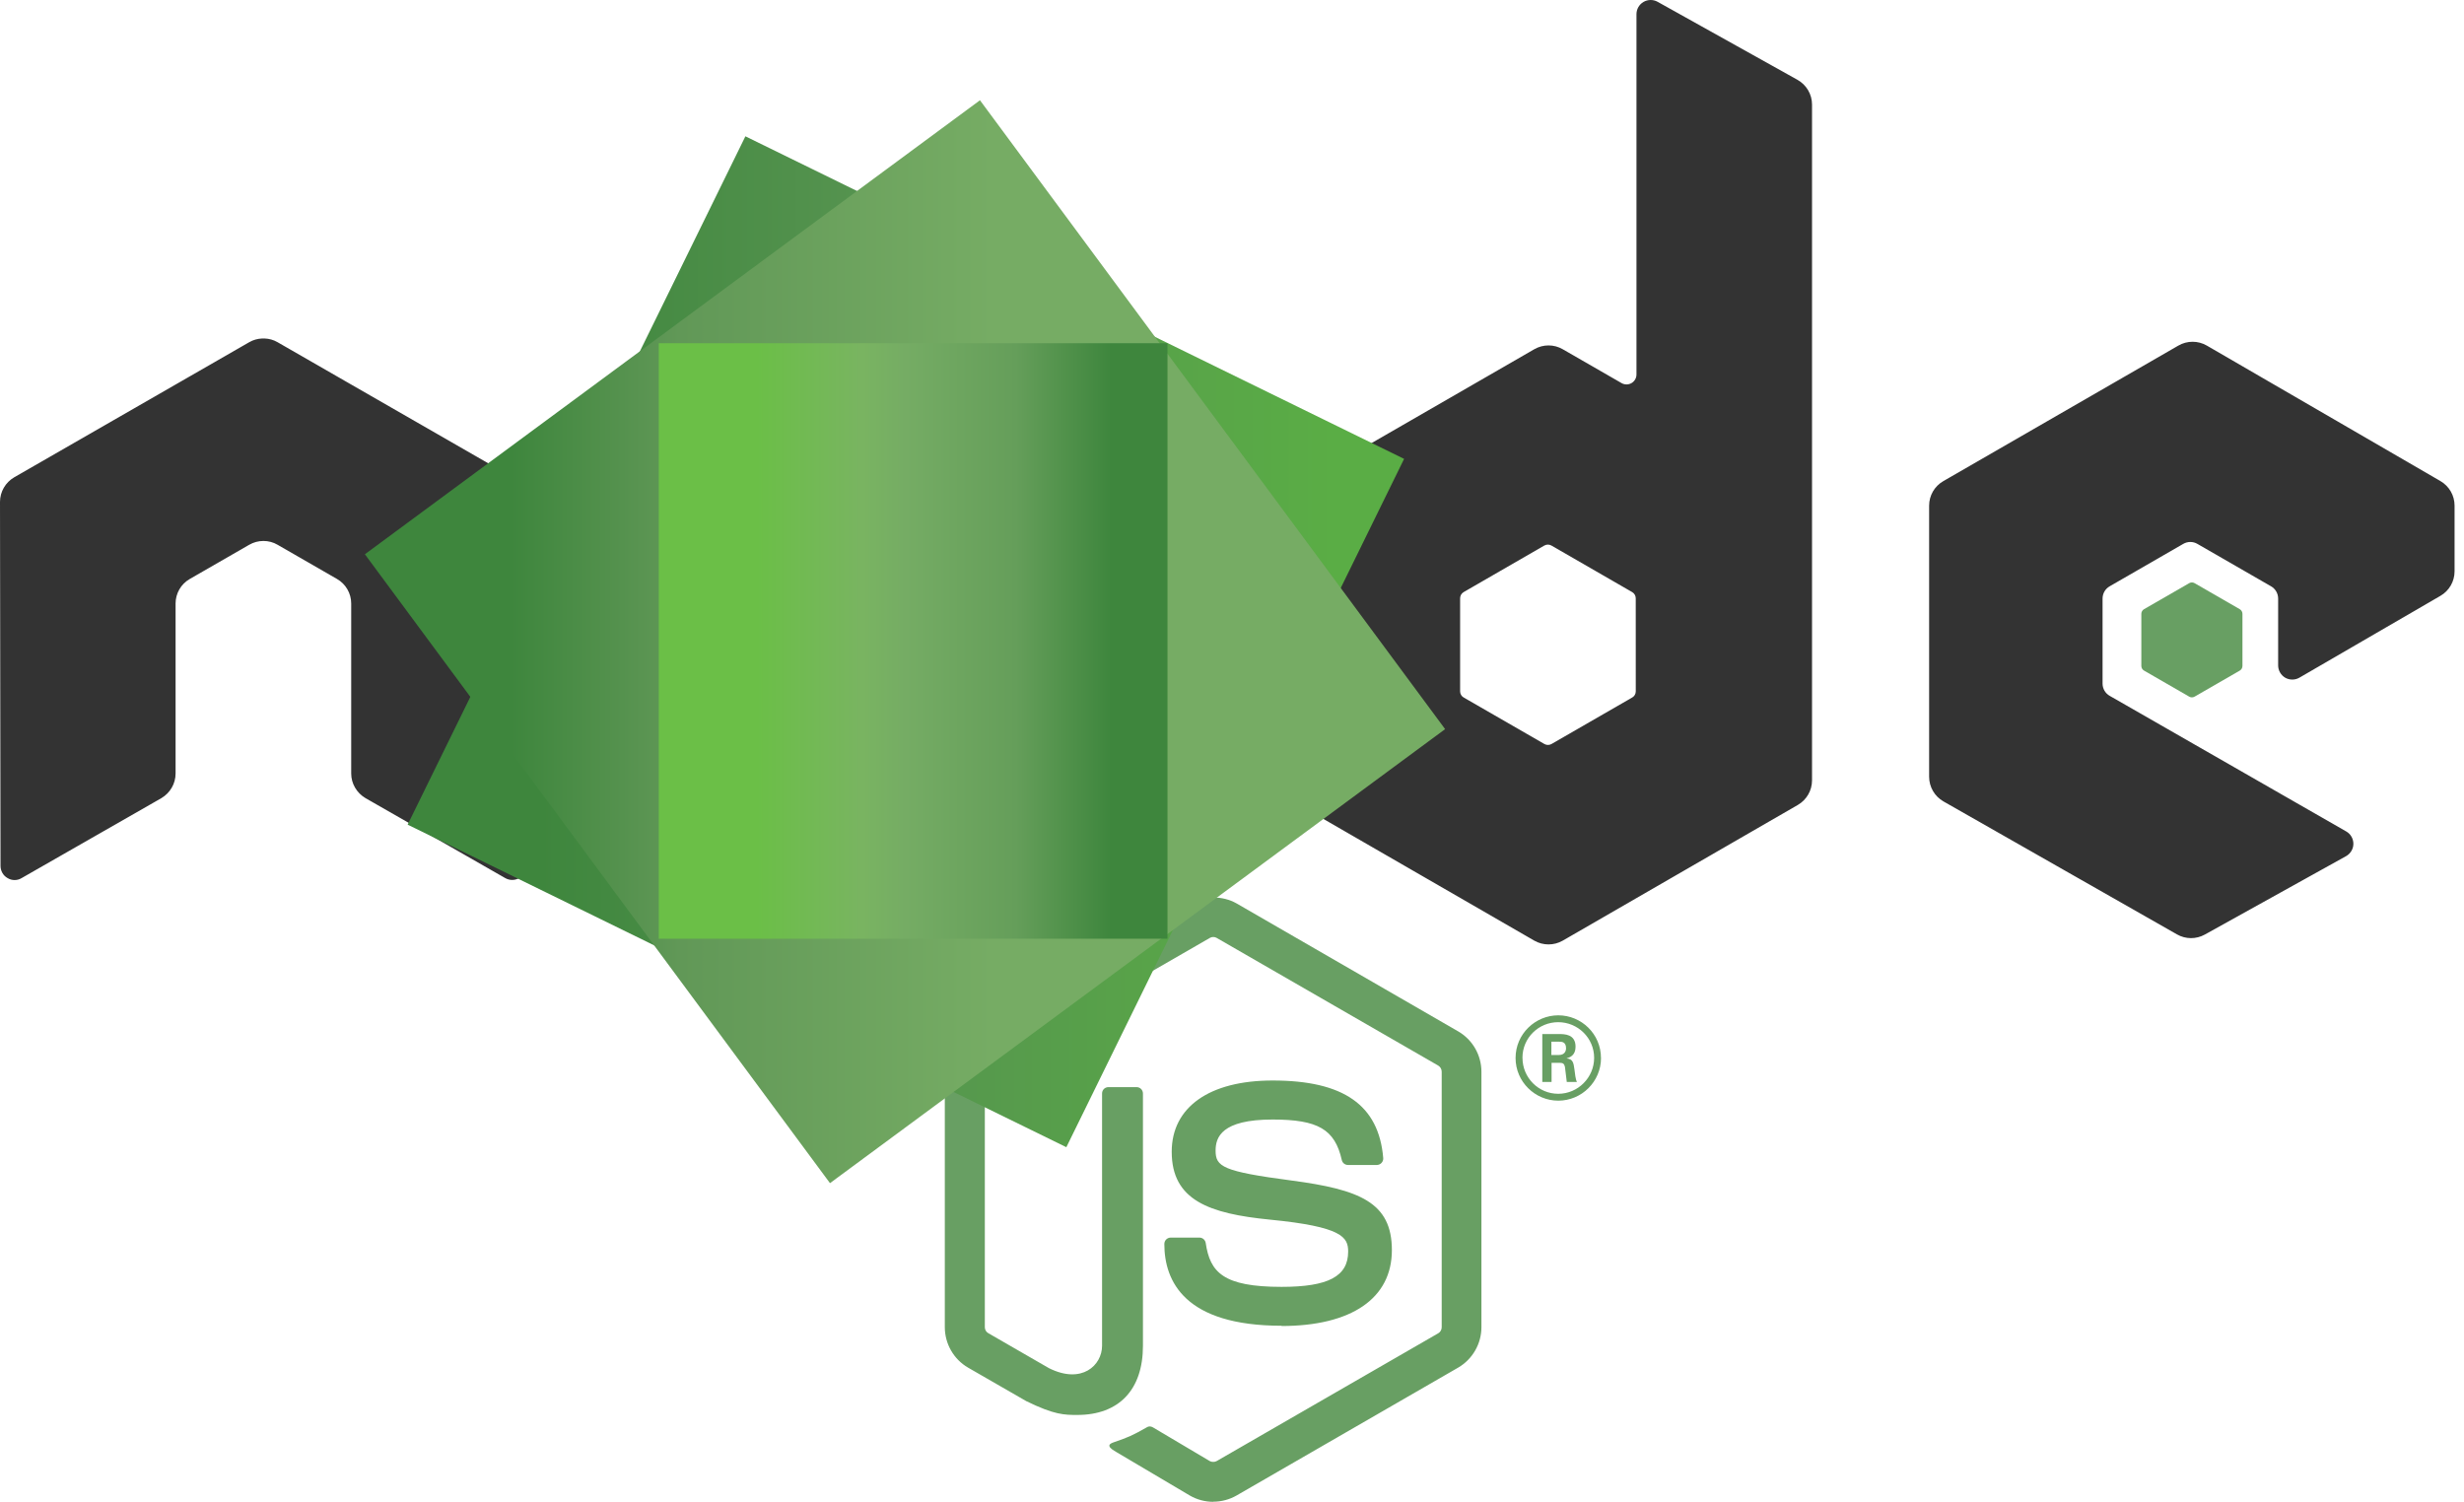<svg width="105" height="64" viewBox="0 0 105 64" fill="none" xmlns="http://www.w3.org/2000/svg">
<g clip-path="url(#clip0_893_300)">
<path d="M51.7 64C51.355 64 51.012 63.91 50.709 63.736L47.556 61.87C47.084 61.607 47.314 61.514 47.47 61.46C48.098 61.241 48.225 61.191 48.895 60.811C48.966 60.771 49.058 60.785 49.13 60.827L51.553 62.264C51.64 62.311 51.764 62.311 51.846 62.264L61.292 56.816C61.379 56.767 61.436 56.665 61.436 56.561V45.671C61.436 45.562 61.379 45.466 61.29 45.411L51.847 39.969C51.76 39.917 51.644 39.917 51.557 39.969L42.116 45.411C42.025 45.463 41.967 45.565 41.967 45.669V56.559C41.967 56.663 42.023 56.762 42.113 56.812L44.7 58.304C46.104 59.006 46.963 58.179 46.963 57.348V46.6C46.963 46.446 47.083 46.328 47.237 46.328H48.433C48.582 46.328 48.705 46.446 48.705 46.6V57.352C48.705 59.223 47.684 60.298 45.908 60.298C45.362 60.298 44.932 60.298 43.73 59.708L41.252 58.281C40.64 57.926 40.262 57.265 40.262 56.559V45.669C40.262 44.96 40.64 44.299 41.252 43.949L50.708 38.499C51.306 38.162 52.101 38.162 52.694 38.499L62.138 43.952C62.748 44.303 63.129 44.962 63.129 45.671V56.561C63.129 57.267 62.748 57.926 62.138 58.281L52.694 63.731C52.392 63.905 52.049 63.995 51.699 63.995" fill="#689F63"/>
<path d="M54.617 56.497C50.484 56.497 49.617 54.601 49.617 53.012C49.617 52.86 49.739 52.74 49.891 52.74H51.111C51.246 52.74 51.359 52.838 51.38 52.971C51.565 54.213 52.113 54.84 54.613 54.84C56.604 54.84 57.45 54.39 57.45 53.336C57.45 52.728 57.209 52.277 54.116 51.975C51.529 51.72 49.931 51.15 49.931 49.083C49.931 47.179 51.539 46.046 54.232 46.046C57.256 46.046 58.755 47.094 58.944 49.348C58.952 49.426 58.923 49.502 58.871 49.558C58.819 49.613 58.746 49.646 58.67 49.646H57.443C57.315 49.646 57.204 49.556 57.178 49.433C56.883 48.127 56.169 47.709 54.227 47.709C52.054 47.709 51.801 48.465 51.801 49.032C51.801 49.719 52.099 49.92 55.031 50.307C57.935 50.692 59.313 51.235 59.313 53.274C59.313 55.329 57.597 56.508 54.603 56.508M66.109 44.959H66.426C66.686 44.959 66.735 44.777 66.735 44.671C66.735 44.392 66.544 44.392 66.438 44.392H66.111L66.109 44.959ZM65.723 44.066H66.426C66.667 44.066 67.14 44.066 67.14 44.605C67.14 44.98 66.899 45.058 66.754 45.105C67.036 45.124 67.055 45.309 67.092 45.568C67.111 45.731 67.142 46.013 67.199 46.107H66.766C66.754 46.013 66.688 45.493 66.688 45.465C66.66 45.349 66.62 45.292 66.475 45.292H66.118V46.109H65.723V44.066ZM64.879 45.082C64.879 45.928 65.563 46.612 66.402 46.612C67.249 46.612 67.932 45.913 67.932 45.082C67.932 44.234 67.239 43.56 66.4 43.56C65.572 43.56 64.877 44.224 64.877 45.079M68.225 45.087C68.225 46.088 67.405 46.905 66.404 46.905C65.411 46.905 64.584 46.097 64.584 45.087C64.584 44.057 65.43 43.268 66.404 43.268C67.386 43.268 68.223 44.059 68.223 45.087" fill="#689F63"/>
<path fill-rule="evenodd" clip-rule="evenodd" d="M22.448 21.39C22.448 20.955 22.218 20.556 21.843 20.34L11.828 14.583C11.659 14.484 11.469 14.432 11.277 14.425H11.174C10.982 14.432 10.792 14.484 10.62 14.583L0.606 20.34C0.233 20.557 0 20.957 0 21.391L0.022 36.897C0.022 37.112 0.133 37.313 0.322 37.419C0.507 37.532 0.738 37.532 0.923 37.419L6.877 34.013C7.253 33.789 7.482 33.394 7.482 32.964V25.72C7.482 25.288 7.711 24.889 8.086 24.674L10.621 23.215C10.809 23.107 11.016 23.053 11.226 23.053C11.433 23.053 11.645 23.106 11.828 23.215L14.361 24.673C14.736 24.888 14.966 25.287 14.966 25.719V32.963C14.966 33.393 15.199 33.789 15.573 34.011L21.523 37.416C21.71 37.526 21.942 37.526 22.128 37.416C22.312 37.309 22.428 37.108 22.428 36.894L22.448 21.39ZM69.706 29.463C69.706 29.571 69.649 29.671 69.555 29.724L66.115 31.706C66.022 31.759 65.906 31.759 65.813 31.706L62.373 29.724C62.278 29.671 62.221 29.571 62.221 29.463V25.496C62.221 25.387 62.278 25.288 62.37 25.233L65.808 23.249C65.903 23.195 66.019 23.195 66.113 23.249L69.554 25.233C69.648 25.288 69.705 25.387 69.705 25.496L69.706 29.463ZM70.635 0.076C70.448 -0.028 70.219 -0.025 70.034 0.083C69.85 0.192 69.736 0.39 69.736 0.605V15.96C69.736 16.111 69.655 16.25 69.524 16.326C69.394 16.401 69.232 16.401 69.101 16.326L66.592 14.882C66.219 14.666 65.758 14.666 65.383 14.882L55.365 20.659C54.991 20.873 54.76 21.273 54.76 21.703V33.259C54.76 33.691 54.991 34.088 55.365 34.305L65.383 40.086C65.757 40.3 66.218 40.3 66.593 40.086L76.612 34.303C76.985 34.086 77.217 33.689 77.217 33.256V4.456C77.217 4.017 76.978 3.614 76.595 3.4L70.635 0.076ZM103.997 25.391C104.369 25.175 104.598 24.777 104.598 24.347V21.546C104.598 21.115 104.369 20.718 103.996 20.501L94.041 14.727C93.665 14.51 93.204 14.51 92.828 14.727L82.812 20.503C82.436 20.72 82.207 21.117 82.207 21.549V33.101C82.207 33.535 82.441 33.937 82.817 34.152L92.769 39.819C93.136 40.029 93.585 40.032 93.956 39.826L99.976 36.484C100.165 36.377 100.286 36.176 100.286 35.959C100.286 35.742 100.17 35.539 99.981 35.432L89.903 29.654C89.714 29.548 89.598 29.347 89.598 29.132V25.509C89.598 25.292 89.712 25.093 89.901 24.985L93.036 23.178C93.223 23.069 93.453 23.069 93.639 23.178L96.777 24.985C96.964 25.091 97.08 25.292 97.08 25.507V28.356C97.08 28.571 97.196 28.772 97.382 28.881C97.569 28.987 97.801 28.987 97.988 28.878L103.997 25.391Z" fill="#333333"/>
<path fill-rule="evenodd" clip-rule="evenodd" d="M93.289 24.852C93.36 24.81 93.449 24.81 93.521 24.852L95.443 25.96C95.515 26.001 95.559 26.078 95.559 26.16V28.378C95.559 28.461 95.515 28.538 95.443 28.579L93.521 29.687C93.449 29.729 93.36 29.729 93.289 29.687L91.368 28.579C91.295 28.538 91.25 28.461 91.25 28.378V26.16C91.25 26.078 91.293 26.001 91.366 25.96L93.289 24.852Z" fill="#689F63"/>
<path d="M59.834 19.555L31.764 5.809L17.371 35.142L45.441 48.888L59.834 19.555Z" fill="url(#paint0_linear_893_300)"/>
<path d="M15.549 23.62L35.369 50.42L61.582 31.072L41.76 4.272L15.549 23.62Z" fill="url(#paint1_linear_893_300)"/>
<path d="M28.072 14.626V40.004H49.751V14.626H28.072Z" fill="url(#paint2_linear_893_300)"/>
</g>
<defs>
<linearGradient id="paint0_linear_893_300" x1="2.594" y1="5.809" x2="70.492" y2="5.809" gradientUnits="userSpaceOnUse">
<stop offset="0.3" stop-color="#3E863D"/>
<stop offset="0.5" stop-color="#55934F"/>
<stop offset="0.8" stop-color="#5AAD45"/>
</linearGradient>
<linearGradient id="paint1_linear_893_300" x1="-5.442" y1="4.272" x2="42.34" y2="4.272" gradientUnits="userSpaceOnUse">
<stop offset="0.57" stop-color="#3E863D"/>
<stop offset="0.72" stop-color="#619857"/>
<stop offset="1" stop-color="#76AC64"/>
</linearGradient>
<linearGradient id="paint2_linear_893_300" x1="29.004" y1="14.626" x2="49.404" y2="14.626" gradientUnits="userSpaceOnUse">
<stop offset="0.16" stop-color="#6BBF47"/>
<stop offset="0.38" stop-color="#79B461"/>
<stop offset="0.47" stop-color="#75AC64"/>
<stop offset="0.7" stop-color="#659E5A"/>
<stop offset="0.9" stop-color="#3E863D"/>
</linearGradient>
<clipPath id="clip0_893_300">
<rect width="104.598" height="64" fill="white"/>
</clipPath>
</defs>
</svg>
